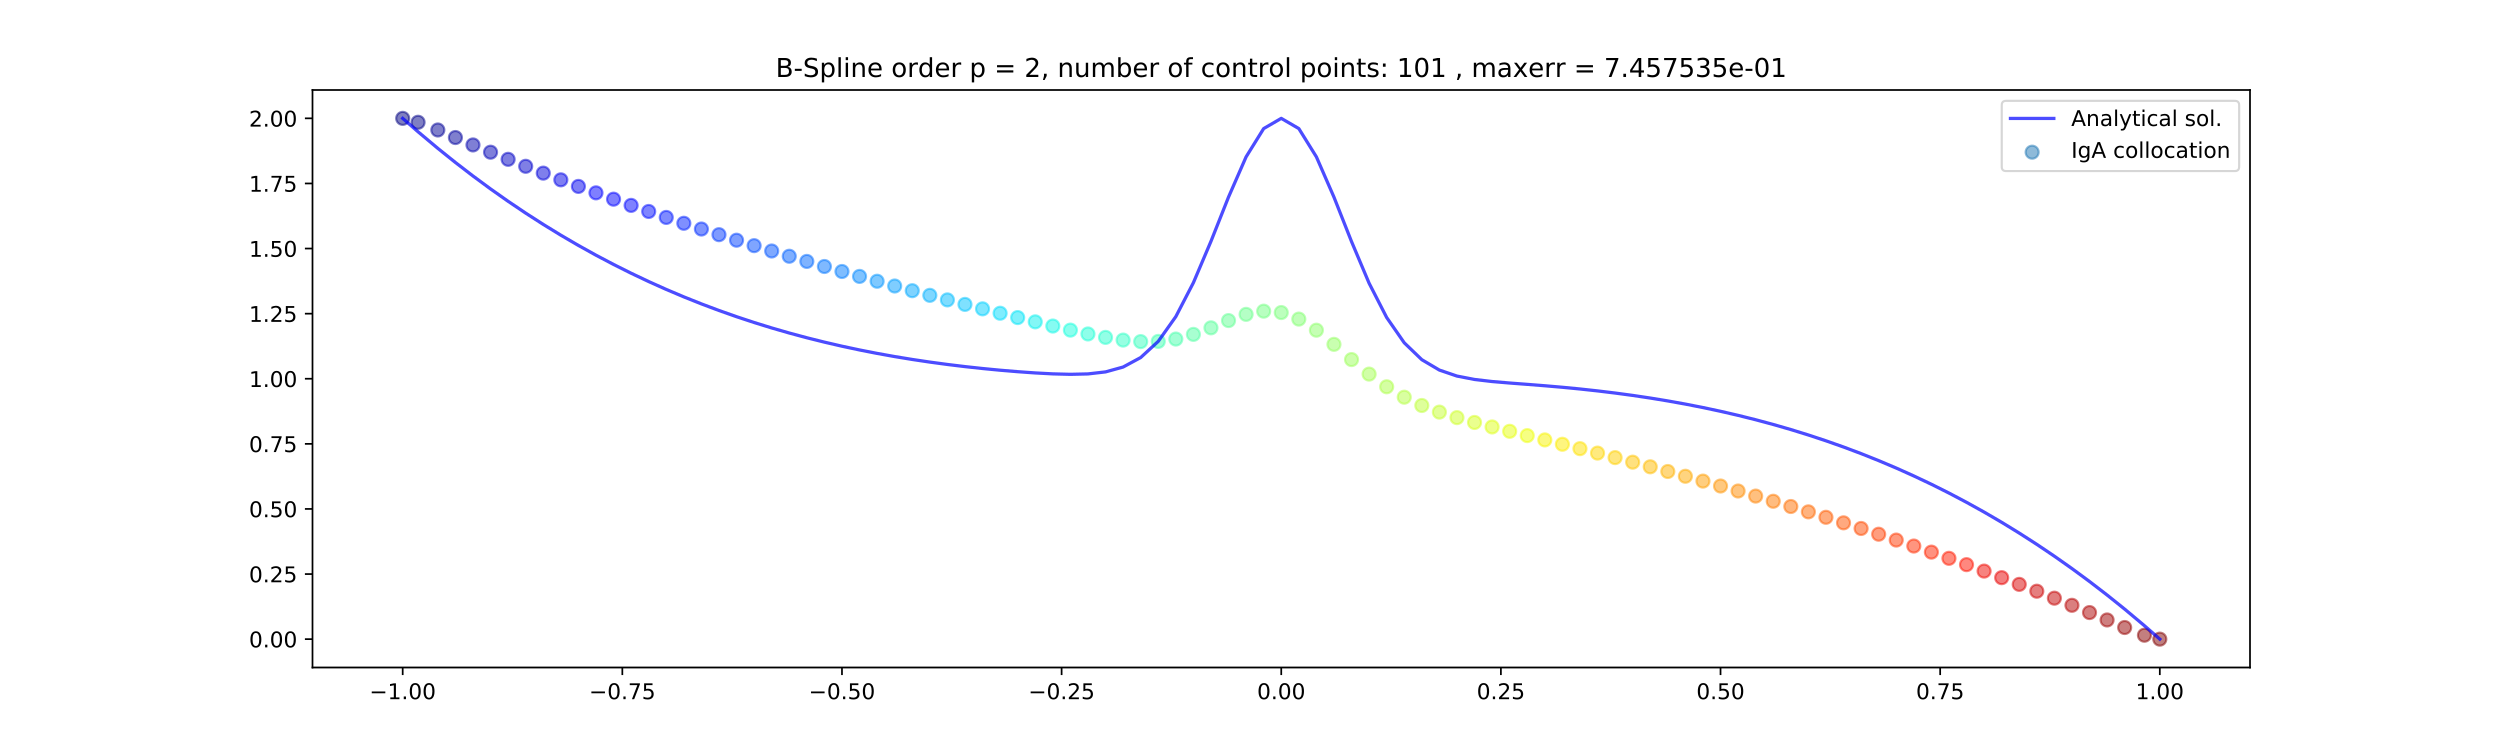 <?xml version="1.0" encoding="utf-8" standalone="no"?>
<!DOCTYPE svg PUBLIC "-//W3C//DTD SVG 1.1//EN"
  "http://www.w3.org/Graphics/SVG/1.1/DTD/svg11.dtd">
<!-- Created with matplotlib (https://matplotlib.org/) -->
<svg height="345.6pt" version="1.1" viewBox="0 0 1152 345.6" width="1152pt" xmlns="http://www.w3.org/2000/svg" xmlns:xlink="http://www.w3.org/1999/xlink">
 <defs>
  <style type="text/css">
*{stroke-linecap:butt;stroke-linejoin:round;}
  </style>
 </defs>
 <g id="figure_1">
  <g id="patch_1">
   <path d="M 0 345.6 
L 1152 345.6 
L 1152 0 
L 0 0 
z
" style="fill:#ffffff;"/>
  </g>
  <g id="axes_1">
   <g id="patch_2">
    <path d="M 144 307.584 
L 1036.8 307.584 
L 1036.8 41.472 
L 144 41.472 
z
" style="fill:#ffffff;"/>
   </g>
   <g id="PathCollection_1">
    <defs>
     <path d="M 0 3 
C 0.796 3 1.559 2.684 2.121 2.121 
C 2.684 1.559 3 0.796 3 0 
C 3 -0.796 2.684 -1.559 2.121 -2.121 
C 1.559 -2.684 0.796 -3 0 -3 
C -0.796 -3 -1.559 -2.684 -2.121 -2.121 
C -2.684 -1.559 -3 -0.796 -3 0 
C -3 0.796 -2.684 1.559 -2.121 2.121 
C -1.559 2.684 -0.796 3 0 3 
z
" id="C0_0_e5a4003dba"/>
    </defs>
    <g clip-path="url(#p6de9f634be)">
     <use style="fill:#000080;fill-opacity:0.5;stroke:#000080;stroke-opacity:0.5;" x="185.561" xlink:href="#C0_0_e5a4003dba" y="54.542"/>
    </g>
    <g clip-path="url(#p6de9f634be)">
     <use style="fill:#000089;fill-opacity:0.5;stroke:#000089;stroke-opacity:0.5;" x="192.646" xlink:href="#C0_0_e5a4003dba" y="56.345"/>
    </g>
    <g clip-path="url(#p6de9f634be)">
     <use style="fill:#000096;fill-opacity:0.5;stroke:#000096;stroke-opacity:0.5;" x="201.755" xlink:href="#C0_0_e5a4003dba" y="59.897"/>
    </g>
    <g clip-path="url(#p6de9f634be)">
     <use style="fill:#00009f;fill-opacity:0.5;stroke:#00009f;stroke-opacity:0.5;" x="209.852" xlink:href="#C0_0_e5a4003dba" y="63.378"/>
    </g>
    <g clip-path="url(#p6de9f634be)">
     <use style="fill:#0000ad;fill-opacity:0.5;stroke:#0000ad;stroke-opacity:0.5;" x="217.948" xlink:href="#C0_0_e5a4003dba" y="66.79"/>
    </g>
    <g clip-path="url(#p6de9f634be)">
     <use style="fill:#0000b6;fill-opacity:0.5;stroke:#0000b6;stroke-opacity:0.5;" x="226.045" xlink:href="#C0_0_e5a4003dba" y="70.135"/>
    </g>
    <g clip-path="url(#p6de9f634be)">
     <use style="fill:#0000c4;fill-opacity:0.5;stroke:#0000c4;stroke-opacity:0.5;" x="234.142" xlink:href="#C0_0_e5a4003dba" y="73.414"/>
    </g>
    <g clip-path="url(#p6de9f634be)">
     <use style="fill:#0000cd;fill-opacity:0.5;stroke:#0000cd;stroke-opacity:0.5;" x="242.239" xlink:href="#C0_0_e5a4003dba" y="76.628"/>
    </g>
    <g clip-path="url(#p6de9f634be)">
     <use style="fill:#0000da;fill-opacity:0.5;stroke:#0000da;stroke-opacity:0.5;" x="250.335" xlink:href="#C0_0_e5a4003dba" y="79.779"/>
    </g>
    <g clip-path="url(#p6de9f634be)">
     <use style="fill:#0000e8;fill-opacity:0.5;stroke:#0000e8;stroke-opacity:0.5;" x="258.432" xlink:href="#C0_0_e5a4003dba" y="82.868"/>
    </g>
    <g clip-path="url(#p6de9f634be)">
     <use style="fill:#0000f1;fill-opacity:0.5;stroke:#0000f1;stroke-opacity:0.5;" x="266.529" xlink:href="#C0_0_e5a4003dba" y="85.897"/>
    </g>
    <g clip-path="url(#p6de9f634be)">
     <use style="fill:#0000ff;fill-opacity:0.5;stroke:#0000ff;stroke-opacity:0.5;" x="274.626" xlink:href="#C0_0_e5a4003dba" y="88.867"/>
    </g>
    <g clip-path="url(#p6de9f634be)">
     <use style="fill:#0000ff;fill-opacity:0.5;stroke:#0000ff;stroke-opacity:0.5;" x="282.723" xlink:href="#C0_0_e5a4003dba" y="91.78"/>
    </g>
    <g clip-path="url(#p6de9f634be)">
     <use style="fill:#0004ff;fill-opacity:0.5;stroke:#0004ff;stroke-opacity:0.5;" x="290.819" xlink:href="#C0_0_e5a4003dba" y="94.637"/>
    </g>
    <g clip-path="url(#p6de9f634be)">
     <use style="fill:#000cff;fill-opacity:0.5;stroke:#000cff;stroke-opacity:0.5;" x="298.916" xlink:href="#C0_0_e5a4003dba" y="97.439"/>
    </g>
    <g clip-path="url(#p6de9f634be)">
     <use style="fill:#0018ff;fill-opacity:0.5;stroke:#0018ff;stroke-opacity:0.5;" x="307.013" xlink:href="#C0_0_e5a4003dba" y="100.189"/>
    </g>
    <g clip-path="url(#p6de9f634be)">
     <use style="fill:#0020ff;fill-opacity:0.5;stroke:#0020ff;stroke-opacity:0.5;" x="315.11" xlink:href="#C0_0_e5a4003dba" y="102.888"/>
    </g>
    <g clip-path="url(#p6de9f634be)">
     <use style="fill:#002cff;fill-opacity:0.5;stroke:#002cff;stroke-opacity:0.5;" x="323.206" xlink:href="#C0_0_e5a4003dba" y="105.536"/>
    </g>
    <g clip-path="url(#p6de9f634be)">
     <use style="fill:#0038ff;fill-opacity:0.5;stroke:#0038ff;stroke-opacity:0.5;" x="331.303" xlink:href="#C0_0_e5a4003dba" y="108.136"/>
    </g>
    <g clip-path="url(#p6de9f634be)">
     <use style="fill:#0040ff;fill-opacity:0.5;stroke:#0040ff;stroke-opacity:0.5;" x="339.4" xlink:href="#C0_0_e5a4003dba" y="110.689"/>
    </g>
    <g clip-path="url(#p6de9f634be)">
     <use style="fill:#004cff;fill-opacity:0.5;stroke:#004cff;stroke-opacity:0.5;" x="347.497" xlink:href="#C0_0_e5a4003dba" y="113.196"/>
    </g>
    <g clip-path="url(#p6de9f634be)">
     <use style="fill:#0054ff;fill-opacity:0.5;stroke:#0054ff;stroke-opacity:0.5;" x="355.594" xlink:href="#C0_0_e5a4003dba" y="115.66"/>
    </g>
    <g clip-path="url(#p6de9f634be)">
     <use style="fill:#0060ff;fill-opacity:0.5;stroke:#0060ff;stroke-opacity:0.5;" x="363.69" xlink:href="#C0_0_e5a4003dba" y="118.08"/>
    </g>
    <g clip-path="url(#p6de9f634be)">
     <use style="fill:#0068ff;fill-opacity:0.5;stroke:#0068ff;stroke-opacity:0.5;" x="371.787" xlink:href="#C0_0_e5a4003dba" y="120.46"/>
    </g>
    <g clip-path="url(#p6de9f634be)">
     <use style="fill:#0074ff;fill-opacity:0.5;stroke:#0074ff;stroke-opacity:0.5;" x="379.884" xlink:href="#C0_0_e5a4003dba" y="122.8"/>
    </g>
    <g clip-path="url(#p6de9f634be)">
     <use style="fill:#007cff;fill-opacity:0.5;stroke:#007cff;stroke-opacity:0.5;" x="387.981" xlink:href="#C0_0_e5a4003dba" y="125.102"/>
    </g>
    <g clip-path="url(#p6de9f634be)">
     <use style="fill:#0088ff;fill-opacity:0.5;stroke:#0088ff;stroke-opacity:0.5;" x="396.077" xlink:href="#C0_0_e5a4003dba" y="127.367"/>
    </g>
    <g clip-path="url(#p6de9f634be)">
     <use style="fill:#0094ff;fill-opacity:0.5;stroke:#0094ff;stroke-opacity:0.5;" x="404.174" xlink:href="#C0_0_e5a4003dba" y="129.596"/>
    </g>
    <g clip-path="url(#p6de9f634be)">
     <use style="fill:#009cff;fill-opacity:0.5;stroke:#009cff;stroke-opacity:0.5;" x="412.271" xlink:href="#C0_0_e5a4003dba" y="131.792"/>
    </g>
    <g clip-path="url(#p6de9f634be)">
     <use style="fill:#00a8ff;fill-opacity:0.5;stroke:#00a8ff;stroke-opacity:0.5;" x="420.368" xlink:href="#C0_0_e5a4003dba" y="133.956"/>
    </g>
    <g clip-path="url(#p6de9f634be)">
     <use style="fill:#00b0ff;fill-opacity:0.5;stroke:#00b0ff;stroke-opacity:0.5;" x="428.465" xlink:href="#C0_0_e5a4003dba" y="136.089"/>
    </g>
    <g clip-path="url(#p6de9f634be)">
     <use style="fill:#00bcff;fill-opacity:0.5;stroke:#00bcff;stroke-opacity:0.5;" x="436.561" xlink:href="#C0_0_e5a4003dba" y="138.192"/>
    </g>
    <g clip-path="url(#p6de9f634be)">
     <use style="fill:#00c4ff;fill-opacity:0.5;stroke:#00c4ff;stroke-opacity:0.5;" x="444.658" xlink:href="#C0_0_e5a4003dba" y="140.267"/>
    </g>
    <g clip-path="url(#p6de9f634be)">
     <use style="fill:#00d0ff;fill-opacity:0.5;stroke:#00d0ff;stroke-opacity:0.5;" x="452.755" xlink:href="#C0_0_e5a4003dba" y="142.316"/>
    </g>
    <g clip-path="url(#p6de9f634be)">
     <use style="fill:#00dcfe;fill-opacity:0.5;stroke:#00dcfe;stroke-opacity:0.5;" x="460.852" xlink:href="#C0_0_e5a4003dba" y="144.339"/>
    </g>
    <g clip-path="url(#p6de9f634be)">
     <use style="fill:#00e4f8;fill-opacity:0.5;stroke:#00e4f8;stroke-opacity:0.5;" x="468.948" xlink:href="#C0_0_e5a4003dba" y="146.337"/>
    </g>
    <g clip-path="url(#p6de9f634be)">
     <use style="fill:#09f0ee;fill-opacity:0.5;stroke:#09f0ee;stroke-opacity:0.5;" x="477.045" xlink:href="#C0_0_e5a4003dba" y="148.307"/>
    </g>
    <g clip-path="url(#p6de9f634be)">
     <use style="fill:#0ff8e7;fill-opacity:0.5;stroke:#0ff8e7;stroke-opacity:0.5;" x="485.142" xlink:href="#C0_0_e5a4003dba" y="150.241"/>
    </g>
    <g clip-path="url(#p6de9f634be)">
     <use style="fill:#19ffde;fill-opacity:0.5;stroke:#19ffde;stroke-opacity:0.5;" x="493.239" xlink:href="#C0_0_e5a4003dba" y="152.117"/>
    </g>
    <g clip-path="url(#p6de9f634be)">
     <use style="fill:#1fffd7;fill-opacity:0.5;stroke:#1fffd7;stroke-opacity:0.5;" x="501.335" xlink:href="#C0_0_e5a4003dba" y="153.889"/>
    </g>
    <g clip-path="url(#p6de9f634be)">
     <use style="fill:#29ffce;fill-opacity:0.5;stroke:#29ffce;stroke-opacity:0.5;" x="509.432" xlink:href="#C0_0_e5a4003dba" y="155.469"/>
    </g>
    <g clip-path="url(#p6de9f634be)">
     <use style="fill:#30ffc7;fill-opacity:0.5;stroke:#30ffc7;stroke-opacity:0.5;" x="517.529" xlink:href="#C0_0_e5a4003dba" y="156.713"/>
    </g>
    <g clip-path="url(#p6de9f634be)">
     <use style="fill:#39ffbe;fill-opacity:0.5;stroke:#39ffbe;stroke-opacity:0.5;" x="525.626" xlink:href="#C0_0_e5a4003dba" y="157.412"/>
    </g>
    <g clip-path="url(#p6de9f634be)">
     <use style="fill:#43ffb4;fill-opacity:0.5;stroke:#43ffb4;stroke-opacity:0.5;" x="533.723" xlink:href="#C0_0_e5a4003dba" y="157.323"/>
    </g>
    <g clip-path="url(#p6de9f634be)">
     <use style="fill:#49ffad;fill-opacity:0.5;stroke:#49ffad;stroke-opacity:0.5;" x="541.819" xlink:href="#C0_0_e5a4003dba" y="156.235"/>
    </g>
    <g clip-path="url(#p6de9f634be)">
     <use style="fill:#53ffa4;fill-opacity:0.5;stroke:#53ffa4;stroke-opacity:0.5;" x="549.916" xlink:href="#C0_0_e5a4003dba" y="154.082"/>
    </g>
    <g clip-path="url(#p6de9f634be)">
     <use style="fill:#5aff9d;fill-opacity:0.5;stroke:#5aff9d;stroke-opacity:0.5;" x="558.013" xlink:href="#C0_0_e5a4003dba" y="151.064"/>
    </g>
    <g clip-path="url(#p6de9f634be)">
     <use style="fill:#63ff94;fill-opacity:0.5;stroke:#63ff94;stroke-opacity:0.5;" x="566.11" xlink:href="#C0_0_e5a4003dba" y="147.717"/>
    </g>
    <g clip-path="url(#p6de9f634be)">
     <use style="fill:#6aff8d;fill-opacity:0.5;stroke:#6aff8d;stroke-opacity:0.5;" x="574.206" xlink:href="#C0_0_e5a4003dba" y="144.856"/>
    </g>
    <g clip-path="url(#p6de9f634be)">
     <use style="fill:#73ff83;fill-opacity:0.5;stroke:#73ff83;stroke-opacity:0.5;" x="582.303" xlink:href="#C0_0_e5a4003dba" y="143.386"/>
    </g>
    <g clip-path="url(#p6de9f634be)">
     <use style="fill:#7aff7d;fill-opacity:0.5;stroke:#7aff7d;stroke-opacity:0.5;" x="590.4" xlink:href="#C0_0_e5a4003dba" y="144.022"/>
    </g>
    <g clip-path="url(#p6de9f634be)">
     <use style="fill:#83ff73;fill-opacity:0.5;stroke:#83ff73;stroke-opacity:0.5;" x="598.497" xlink:href="#C0_0_e5a4003dba" y="147.035"/>
    </g>
    <g clip-path="url(#p6de9f634be)">
     <use style="fill:#8dff6a;fill-opacity:0.5;stroke:#8dff6a;stroke-opacity:0.5;" x="606.594" xlink:href="#C0_0_e5a4003dba" y="152.156"/>
    </g>
    <g clip-path="url(#p6de9f634be)">
     <use style="fill:#94ff63;fill-opacity:0.5;stroke:#94ff63;stroke-opacity:0.5;" x="614.69" xlink:href="#C0_0_e5a4003dba" y="158.674"/>
    </g>
    <g clip-path="url(#p6de9f634be)">
     <use style="fill:#9dff5a;fill-opacity:0.5;stroke:#9dff5a;stroke-opacity:0.5;" x="622.787" xlink:href="#C0_0_e5a4003dba" y="165.688"/>
    </g>
    <g clip-path="url(#p6de9f634be)">
     <use style="fill:#a4ff53;fill-opacity:0.5;stroke:#a4ff53;stroke-opacity:0.5;" x="630.884" xlink:href="#C0_0_e5a4003dba" y="172.384"/>
    </g>
    <g clip-path="url(#p6de9f634be)">
     <use style="fill:#adff49;fill-opacity:0.5;stroke:#adff49;stroke-opacity:0.5;" x="638.981" xlink:href="#C0_0_e5a4003dba" y="178.229"/>
    </g>
    <g clip-path="url(#p6de9f634be)">
     <use style="fill:#b4ff43;fill-opacity:0.5;stroke:#b4ff43;stroke-opacity:0.5;" x="647.077" xlink:href="#C0_0_e5a4003dba" y="183.028"/>
    </g>
    <g clip-path="url(#p6de9f634be)">
     <use style="fill:#beff39;fill-opacity:0.5;stroke:#beff39;stroke-opacity:0.5;" x="655.174" xlink:href="#C0_0_e5a4003dba" y="186.847"/>
    </g>
    <g clip-path="url(#p6de9f634be)">
     <use style="fill:#c7ff30;fill-opacity:0.5;stroke:#c7ff30;stroke-opacity:0.5;" x="663.271" xlink:href="#C0_0_e5a4003dba" y="189.902"/>
    </g>
    <g clip-path="url(#p6de9f634be)">
     <use style="fill:#ceff29;fill-opacity:0.5;stroke:#ceff29;stroke-opacity:0.5;" x="671.368" xlink:href="#C0_0_e5a4003dba" y="192.439"/>
    </g>
    <g clip-path="url(#p6de9f634be)">
     <use style="fill:#d7ff1f;fill-opacity:0.5;stroke:#d7ff1f;stroke-opacity:0.5;" x="679.465" xlink:href="#C0_0_e5a4003dba" y="194.669"/>
    </g>
    <g clip-path="url(#p6de9f634be)">
     <use style="fill:#deff19;fill-opacity:0.5;stroke:#deff19;stroke-opacity:0.5;" x="687.561" xlink:href="#C0_0_e5a4003dba" y="196.739"/>
    </g>
    <g clip-path="url(#p6de9f634be)">
     <use style="fill:#e7ff0f;fill-opacity:0.5;stroke:#e7ff0f;stroke-opacity:0.5;" x="695.658" xlink:href="#C0_0_e5a4003dba" y="198.741"/>
    </g>
    <g clip-path="url(#p6de9f634be)">
     <use style="fill:#eeff09;fill-opacity:0.5;stroke:#eeff09;stroke-opacity:0.5;" x="703.755" xlink:href="#C0_0_e5a4003dba" y="200.724"/>
    </g>
    <g clip-path="url(#p6de9f634be)">
     <use style="fill:#f8f500;fill-opacity:0.5;stroke:#f8f500;stroke-opacity:0.5;" x="711.852" xlink:href="#C0_0_e5a4003dba" y="202.711"/>
    </g>
    <g clip-path="url(#p6de9f634be)">
     <use style="fill:#feed00;fill-opacity:0.5;stroke:#feed00;stroke-opacity:0.5;" x="719.948" xlink:href="#C0_0_e5a4003dba" y="204.714"/>
    </g>
    <g clip-path="url(#p6de9f634be)">
     <use style="fill:#ffe200;fill-opacity:0.5;stroke:#ffe200;stroke-opacity:0.5;" x="728.045" xlink:href="#C0_0_e5a4003dba" y="206.739"/>
    </g>
    <g clip-path="url(#p6de9f634be)">
     <use style="fill:#ffd700;fill-opacity:0.5;stroke:#ffd700;stroke-opacity:0.5;" x="736.142" xlink:href="#C0_0_e5a4003dba" y="208.788"/>
    </g>
    <g clip-path="url(#p6de9f634be)">
     <use style="fill:#ffd000;fill-opacity:0.5;stroke:#ffd000;stroke-opacity:0.5;" x="744.239" xlink:href="#C0_0_e5a4003dba" y="210.864"/>
    </g>
    <g clip-path="url(#p6de9f634be)">
     <use style="fill:#ffc400;fill-opacity:0.5;stroke:#ffc400;stroke-opacity:0.5;" x="752.335" xlink:href="#C0_0_e5a4003dba" y="212.967"/>
    </g>
    <g clip-path="url(#p6de9f634be)">
     <use style="fill:#ffbd00;fill-opacity:0.5;stroke:#ffbd00;stroke-opacity:0.5;" x="760.432" xlink:href="#C0_0_e5a4003dba" y="215.1"/>
    </g>
    <g clip-path="url(#p6de9f634be)">
     <use style="fill:#ffb200;fill-opacity:0.5;stroke:#ffb200;stroke-opacity:0.5;" x="768.529" xlink:href="#C0_0_e5a4003dba" y="217.264"/>
    </g>
    <g clip-path="url(#p6de9f634be)">
     <use style="fill:#ffab00;fill-opacity:0.5;stroke:#ffab00;stroke-opacity:0.5;" x="776.626" xlink:href="#C0_0_e5a4003dba" y="219.46"/>
    </g>
    <g clip-path="url(#p6de9f634be)">
     <use style="fill:#ff9f00;fill-opacity:0.5;stroke:#ff9f00;stroke-opacity:0.5;" x="784.723" xlink:href="#C0_0_e5a4003dba" y="221.689"/>
    </g>
    <g clip-path="url(#p6de9f634be)">
     <use style="fill:#ff9400;fill-opacity:0.5;stroke:#ff9400;stroke-opacity:0.5;" x="792.819" xlink:href="#C0_0_e5a4003dba" y="223.954"/>
    </g>
    <g clip-path="url(#p6de9f634be)">
     <use style="fill:#ff8d00;fill-opacity:0.5;stroke:#ff8d00;stroke-opacity:0.5;" x="800.916" xlink:href="#C0_0_e5a4003dba" y="226.256"/>
    </g>
    <g clip-path="url(#p6de9f634be)">
     <use style="fill:#ff8200;fill-opacity:0.5;stroke:#ff8200;stroke-opacity:0.5;" x="809.013" xlink:href="#C0_0_e5a4003dba" y="228.596"/>
    </g>
    <g clip-path="url(#p6de9f634be)">
     <use style="fill:#ff7a00;fill-opacity:0.5;stroke:#ff7a00;stroke-opacity:0.5;" x="817.11" xlink:href="#C0_0_e5a4003dba" y="230.976"/>
    </g>
    <g clip-path="url(#p6de9f634be)">
     <use style="fill:#ff6f00;fill-opacity:0.5;stroke:#ff6f00;stroke-opacity:0.5;" x="825.206" xlink:href="#C0_0_e5a4003dba" y="233.396"/>
    </g>
    <g clip-path="url(#p6de9f634be)">
     <use style="fill:#ff6800;fill-opacity:0.5;stroke:#ff6800;stroke-opacity:0.5;" x="833.303" xlink:href="#C0_0_e5a4003dba" y="235.86"/>
    </g>
    <g clip-path="url(#p6de9f634be)">
     <use style="fill:#ff5d00;fill-opacity:0.5;stroke:#ff5d00;stroke-opacity:0.5;" x="841.4" xlink:href="#C0_0_e5a4003dba" y="238.367"/>
    </g>
    <g clip-path="url(#p6de9f634be)">
     <use style="fill:#ff5500;fill-opacity:0.5;stroke:#ff5500;stroke-opacity:0.5;" x="849.497" xlink:href="#C0_0_e5a4003dba" y="240.92"/>
    </g>
    <g clip-path="url(#p6de9f634be)">
     <use style="fill:#ff4a00;fill-opacity:0.5;stroke:#ff4a00;stroke-opacity:0.5;" x="857.594" xlink:href="#C0_0_e5a4003dba" y="243.52"/>
    </g>
    <g clip-path="url(#p6de9f634be)">
     <use style="fill:#ff3f00;fill-opacity:0.5;stroke:#ff3f00;stroke-opacity:0.5;" x="865.69" xlink:href="#C0_0_e5a4003dba" y="246.168"/>
    </g>
    <g clip-path="url(#p6de9f634be)">
     <use style="fill:#ff3800;fill-opacity:0.5;stroke:#ff3800;stroke-opacity:0.5;" x="873.787" xlink:href="#C0_0_e5a4003dba" y="248.867"/>
    </g>
    <g clip-path="url(#p6de9f634be)">
     <use style="fill:#ff2d00;fill-opacity:0.5;stroke:#ff2d00;stroke-opacity:0.5;" x="881.884" xlink:href="#C0_0_e5a4003dba" y="251.617"/>
    </g>
    <g clip-path="url(#p6de9f634be)">
     <use style="fill:#ff2500;fill-opacity:0.5;stroke:#ff2500;stroke-opacity:0.5;" x="889.981" xlink:href="#C0_0_e5a4003dba" y="254.419"/>
    </g>
    <g clip-path="url(#p6de9f634be)">
     <use style="fill:#ff1a00;fill-opacity:0.5;stroke:#ff1a00;stroke-opacity:0.5;" x="898.077" xlink:href="#C0_0_e5a4003dba" y="257.276"/>
    </g>
    <g clip-path="url(#p6de9f634be)">
     <use style="fill:#ff1300;fill-opacity:0.5;stroke:#ff1300;stroke-opacity:0.5;" x="906.174" xlink:href="#C0_0_e5a4003dba" y="260.189"/>
    </g>
    <g clip-path="url(#p6de9f634be)">
     <use style="fill:#f10800;fill-opacity:0.5;stroke:#f10800;stroke-opacity:0.5;" x="914.271" xlink:href="#C0_0_e5a4003dba" y="263.159"/>
    </g>
    <g clip-path="url(#p6de9f634be)">
     <use style="fill:#e80000;fill-opacity:0.5;stroke:#e80000;stroke-opacity:0.5;" x="922.368" xlink:href="#C0_0_e5a4003dba" y="266.188"/>
    </g>
    <g clip-path="url(#p6de9f634be)">
     <use style="fill:#da0000;fill-opacity:0.5;stroke:#da0000;stroke-opacity:0.5;" x="930.465" xlink:href="#C0_0_e5a4003dba" y="269.277"/>
    </g>
    <g clip-path="url(#p6de9f634be)">
     <use style="fill:#cd0000;fill-opacity:0.5;stroke:#cd0000;stroke-opacity:0.5;" x="938.561" xlink:href="#C0_0_e5a4003dba" y="272.428"/>
    </g>
    <g clip-path="url(#p6de9f634be)">
     <use style="fill:#c40000;fill-opacity:0.5;stroke:#c40000;stroke-opacity:0.5;" x="946.658" xlink:href="#C0_0_e5a4003dba" y="275.642"/>
    </g>
    <g clip-path="url(#p6de9f634be)">
     <use style="fill:#b60000;fill-opacity:0.5;stroke:#b60000;stroke-opacity:0.5;" x="954.755" xlink:href="#C0_0_e5a4003dba" y="278.921"/>
    </g>
    <g clip-path="url(#p6de9f634be)">
     <use style="fill:#ad0000;fill-opacity:0.5;stroke:#ad0000;stroke-opacity:0.5;" x="962.852" xlink:href="#C0_0_e5a4003dba" y="282.266"/>
    </g>
    <g clip-path="url(#p6de9f634be)">
     <use style="fill:#9f0000;fill-opacity:0.5;stroke:#9f0000;stroke-opacity:0.5;" x="970.948" xlink:href="#C0_0_e5a4003dba" y="285.678"/>
    </g>
    <g clip-path="url(#p6de9f634be)">
     <use style="fill:#960000;fill-opacity:0.5;stroke:#960000;stroke-opacity:0.5;" x="979.045" xlink:href="#C0_0_e5a4003dba" y="289.159"/>
    </g>
    <g clip-path="url(#p6de9f634be)">
     <use style="fill:#890000;fill-opacity:0.5;stroke:#890000;stroke-opacity:0.5;" x="988.154" xlink:href="#C0_0_e5a4003dba" y="292.711"/>
    </g>
    <g clip-path="url(#p6de9f634be)">
     <use style="fill:#800000;fill-opacity:0.5;stroke:#800000;stroke-opacity:0.5;" x="995.239" xlink:href="#C0_0_e5a4003dba" y="294.514"/>
    </g>
   </g>
   <g id="matplotlib.axis_1">
    <g id="xtick_1">
     <g id="line2d_1">
      <defs>
       <path d="M 0 0 
L 0 3.5 
" id="m4820a2af3c" style="stroke:#000000;stroke-width:0.8;"/>
      </defs>
      <g>
       <use style="stroke:#000000;stroke-width:0.8;" x="185.561" xlink:href="#m4820a2af3c" y="307.584"/>
      </g>
     </g>
     <g id="text_1">
      <!-- −1.00 -->
      <defs>
       <path d="M 10.594 35.5 
L 73.188 35.5 
L 73.188 27.203 
L 10.594 27.203 
z
" id="DejaVuSans-8722"/>
       <path d="M 12.406 8.297 
L 28.516 8.297 
L 28.516 63.922 
L 10.984 60.406 
L 10.984 69.391 
L 28.422 72.906 
L 38.281 72.906 
L 38.281 8.297 
L 54.391 8.297 
L 54.391 0 
L 12.406 0 
z
" id="DejaVuSans-49"/>
       <path d="M 10.688 12.406 
L 21 12.406 
L 21 0 
L 10.688 0 
z
" id="DejaVuSans-46"/>
       <path d="M 31.781 66.406 
Q 24.172 66.406 20.328 58.906 
Q 16.5 51.422 16.5 36.375 
Q 16.5 21.391 20.328 13.891 
Q 24.172 6.391 31.781 6.391 
Q 39.453 6.391 43.281 13.891 
Q 47.125 21.391 47.125 36.375 
Q 47.125 51.422 43.281 58.906 
Q 39.453 66.406 31.781 66.406 
z
M 31.781 74.219 
Q 44.047 74.219 50.516 64.516 
Q 56.984 54.828 56.984 36.375 
Q 56.984 17.969 50.516 8.266 
Q 44.047 -1.422 31.781 -1.422 
Q 19.531 -1.422 13.062 8.266 
Q 6.594 17.969 6.594 36.375 
Q 6.594 54.828 13.062 64.516 
Q 19.531 74.219 31.781 74.219 
z
" id="DejaVuSans-48"/>
      </defs>
      <g transform="translate(170.239 322.182)scale(0.1 -0.1)">
       <use xlink:href="#DejaVuSans-8722"/>
       <use x="83.789" xlink:href="#DejaVuSans-49"/>
       <use x="147.412" xlink:href="#DejaVuSans-46"/>
       <use x="179.199" xlink:href="#DejaVuSans-48"/>
       <use x="242.822" xlink:href="#DejaVuSans-48"/>
      </g>
     </g>
    </g>
    <g id="xtick_2">
     <g id="line2d_2">
      <g>
       <use style="stroke:#000000;stroke-width:0.8;" x="286.771" xlink:href="#m4820a2af3c" y="307.584"/>
      </g>
     </g>
     <g id="text_2">
      <!-- −0.75 -->
      <defs>
       <path d="M 8.203 72.906 
L 55.078 72.906 
L 55.078 68.703 
L 28.609 0 
L 18.312 0 
L 43.219 64.594 
L 8.203 64.594 
z
" id="DejaVuSans-55"/>
       <path d="M 10.797 72.906 
L 49.516 72.906 
L 49.516 64.594 
L 19.828 64.594 
L 19.828 46.734 
Q 21.969 47.469 24.109 47.828 
Q 26.266 48.188 28.422 48.188 
Q 40.625 48.188 47.75 41.5 
Q 54.891 34.812 54.891 23.391 
Q 54.891 11.625 47.562 5.094 
Q 40.234 -1.422 26.906 -1.422 
Q 22.312 -1.422 17.547 -0.641 
Q 12.797 0.141 7.719 1.703 
L 7.719 11.625 
Q 12.109 9.234 16.797 8.062 
Q 21.484 6.891 26.703 6.891 
Q 35.156 6.891 40.078 11.328 
Q 45.016 15.766 45.016 23.391 
Q 45.016 31 40.078 35.438 
Q 35.156 39.891 26.703 39.891 
Q 22.75 39.891 18.812 39.016 
Q 14.891 38.141 10.797 36.281 
z
" id="DejaVuSans-53"/>
      </defs>
      <g transform="translate(271.448 322.182)scale(0.1 -0.1)">
       <use xlink:href="#DejaVuSans-8722"/>
       <use x="83.789" xlink:href="#DejaVuSans-48"/>
       <use x="147.412" xlink:href="#DejaVuSans-46"/>
       <use x="179.199" xlink:href="#DejaVuSans-55"/>
       <use x="242.822" xlink:href="#DejaVuSans-53"/>
      </g>
     </g>
    </g>
    <g id="xtick_3">
     <g id="line2d_3">
      <g>
       <use style="stroke:#000000;stroke-width:0.8;" x="387.981" xlink:href="#m4820a2af3c" y="307.584"/>
      </g>
     </g>
     <g id="text_3">
      <!-- −0.50 -->
      <g transform="translate(372.658 322.182)scale(0.1 -0.1)">
       <use xlink:href="#DejaVuSans-8722"/>
       <use x="83.789" xlink:href="#DejaVuSans-48"/>
       <use x="147.412" xlink:href="#DejaVuSans-46"/>
       <use x="179.199" xlink:href="#DejaVuSans-53"/>
       <use x="242.822" xlink:href="#DejaVuSans-48"/>
      </g>
     </g>
    </g>
    <g id="xtick_4">
     <g id="line2d_4">
      <g>
       <use style="stroke:#000000;stroke-width:0.8;" x="489.19" xlink:href="#m4820a2af3c" y="307.584"/>
      </g>
     </g>
     <g id="text_4">
      <!-- −0.25 -->
      <defs>
       <path d="M 19.188 8.297 
L 53.609 8.297 
L 53.609 0 
L 7.328 0 
L 7.328 8.297 
Q 12.938 14.109 22.625 23.891 
Q 32.328 33.688 34.812 36.531 
Q 39.547 41.844 41.422 45.531 
Q 43.312 49.219 43.312 52.781 
Q 43.312 58.594 39.234 62.25 
Q 35.156 65.922 28.609 65.922 
Q 23.969 65.922 18.812 64.312 
Q 13.672 62.703 7.812 59.422 
L 7.812 69.391 
Q 13.766 71.781 18.938 73 
Q 24.125 74.219 28.422 74.219 
Q 39.75 74.219 46.484 68.547 
Q 53.219 62.891 53.219 53.422 
Q 53.219 48.922 51.531 44.891 
Q 49.859 40.875 45.406 35.406 
Q 44.188 33.984 37.641 27.219 
Q 31.109 20.453 19.188 8.297 
z
" id="DejaVuSans-50"/>
      </defs>
      <g transform="translate(473.868 322.182)scale(0.1 -0.1)">
       <use xlink:href="#DejaVuSans-8722"/>
       <use x="83.789" xlink:href="#DejaVuSans-48"/>
       <use x="147.412" xlink:href="#DejaVuSans-46"/>
       <use x="179.199" xlink:href="#DejaVuSans-50"/>
       <use x="242.822" xlink:href="#DejaVuSans-53"/>
      </g>
     </g>
    </g>
    <g id="xtick_5">
     <g id="line2d_5">
      <g>
       <use style="stroke:#000000;stroke-width:0.8;" x="590.4" xlink:href="#m4820a2af3c" y="307.584"/>
      </g>
     </g>
     <g id="text_5">
      <!-- 0.00 -->
      <g transform="translate(579.267 322.182)scale(0.1 -0.1)">
       <use xlink:href="#DejaVuSans-48"/>
       <use x="63.623" xlink:href="#DejaVuSans-46"/>
       <use x="95.41" xlink:href="#DejaVuSans-48"/>
       <use x="159.033" xlink:href="#DejaVuSans-48"/>
      </g>
     </g>
    </g>
    <g id="xtick_6">
     <g id="line2d_6">
      <g>
       <use style="stroke:#000000;stroke-width:0.8;" x="691.61" xlink:href="#m4820a2af3c" y="307.584"/>
      </g>
     </g>
     <g id="text_6">
      <!-- 0.25 -->
      <g transform="translate(680.477 322.182)scale(0.1 -0.1)">
       <use xlink:href="#DejaVuSans-48"/>
       <use x="63.623" xlink:href="#DejaVuSans-46"/>
       <use x="95.41" xlink:href="#DejaVuSans-50"/>
       <use x="159.033" xlink:href="#DejaVuSans-53"/>
      </g>
     </g>
    </g>
    <g id="xtick_7">
     <g id="line2d_7">
      <g>
       <use style="stroke:#000000;stroke-width:0.8;" x="792.819" xlink:href="#m4820a2af3c" y="307.584"/>
      </g>
     </g>
     <g id="text_7">
      <!-- 0.50 -->
      <g transform="translate(781.687 322.182)scale(0.1 -0.1)">
       <use xlink:href="#DejaVuSans-48"/>
       <use x="63.623" xlink:href="#DejaVuSans-46"/>
       <use x="95.41" xlink:href="#DejaVuSans-53"/>
       <use x="159.033" xlink:href="#DejaVuSans-48"/>
      </g>
     </g>
    </g>
    <g id="xtick_8">
     <g id="line2d_8">
      <g>
       <use style="stroke:#000000;stroke-width:0.8;" x="894.029" xlink:href="#m4820a2af3c" y="307.584"/>
      </g>
     </g>
     <g id="text_8">
      <!-- 0.75 -->
      <g transform="translate(882.896 322.182)scale(0.1 -0.1)">
       <use xlink:href="#DejaVuSans-48"/>
       <use x="63.623" xlink:href="#DejaVuSans-46"/>
       <use x="95.41" xlink:href="#DejaVuSans-55"/>
       <use x="159.033" xlink:href="#DejaVuSans-53"/>
      </g>
     </g>
    </g>
    <g id="xtick_9">
     <g id="line2d_9">
      <g>
       <use style="stroke:#000000;stroke-width:0.8;" x="995.239" xlink:href="#m4820a2af3c" y="307.584"/>
      </g>
     </g>
     <g id="text_9">
      <!-- 1.00 -->
      <g transform="translate(984.106 322.182)scale(0.1 -0.1)">
       <use xlink:href="#DejaVuSans-49"/>
       <use x="63.623" xlink:href="#DejaVuSans-46"/>
       <use x="95.41" xlink:href="#DejaVuSans-48"/>
       <use x="159.033" xlink:href="#DejaVuSans-48"/>
      </g>
     </g>
    </g>
   </g>
   <g id="matplotlib.axis_2">
    <g id="ytick_1">
     <g id="line2d_10">
      <defs>
       <path d="M 0 0 
L -3.5 0 
" id="m72b697f012" style="stroke:#000000;stroke-width:0.8;"/>
      </defs>
      <g>
       <use style="stroke:#000000;stroke-width:0.8;" x="144" xlink:href="#m72b697f012" y="294.514"/>
      </g>
     </g>
     <g id="text_10">
      <!-- 0.00 -->
      <g transform="translate(114.734 298.313)scale(0.1 -0.1)">
       <use xlink:href="#DejaVuSans-48"/>
       <use x="63.623" xlink:href="#DejaVuSans-46"/>
       <use x="95.41" xlink:href="#DejaVuSans-48"/>
       <use x="159.033" xlink:href="#DejaVuSans-48"/>
      </g>
     </g>
    </g>
    <g id="ytick_2">
     <g id="line2d_11">
      <g>
       <use style="stroke:#000000;stroke-width:0.8;" x="144" xlink:href="#m72b697f012" y="264.518"/>
      </g>
     </g>
     <g id="text_11">
      <!-- 0.25 -->
      <g transform="translate(114.734 268.317)scale(0.1 -0.1)">
       <use xlink:href="#DejaVuSans-48"/>
       <use x="63.623" xlink:href="#DejaVuSans-46"/>
       <use x="95.41" xlink:href="#DejaVuSans-50"/>
       <use x="159.033" xlink:href="#DejaVuSans-53"/>
      </g>
     </g>
    </g>
    <g id="ytick_3">
     <g id="line2d_12">
      <g>
       <use style="stroke:#000000;stroke-width:0.8;" x="144" xlink:href="#m72b697f012" y="234.521"/>
      </g>
     </g>
     <g id="text_12">
      <!-- 0.50 -->
      <g transform="translate(114.734 238.32)scale(0.1 -0.1)">
       <use xlink:href="#DejaVuSans-48"/>
       <use x="63.623" xlink:href="#DejaVuSans-46"/>
       <use x="95.41" xlink:href="#DejaVuSans-53"/>
       <use x="159.033" xlink:href="#DejaVuSans-48"/>
      </g>
     </g>
    </g>
    <g id="ytick_4">
     <g id="line2d_13">
      <g>
       <use style="stroke:#000000;stroke-width:0.8;" x="144" xlink:href="#m72b697f012" y="204.525"/>
      </g>
     </g>
     <g id="text_13">
      <!-- 0.75 -->
      <g transform="translate(114.734 208.324)scale(0.1 -0.1)">
       <use xlink:href="#DejaVuSans-48"/>
       <use x="63.623" xlink:href="#DejaVuSans-46"/>
       <use x="95.41" xlink:href="#DejaVuSans-55"/>
       <use x="159.033" xlink:href="#DejaVuSans-53"/>
      </g>
     </g>
    </g>
    <g id="ytick_5">
     <g id="line2d_14">
      <g>
       <use style="stroke:#000000;stroke-width:0.8;" x="144" xlink:href="#m72b697f012" y="174.528"/>
      </g>
     </g>
     <g id="text_14">
      <!-- 1.00 -->
      <g transform="translate(114.734 178.327)scale(0.1 -0.1)">
       <use xlink:href="#DejaVuSans-49"/>
       <use x="63.623" xlink:href="#DejaVuSans-46"/>
       <use x="95.41" xlink:href="#DejaVuSans-48"/>
       <use x="159.033" xlink:href="#DejaVuSans-48"/>
      </g>
     </g>
    </g>
    <g id="ytick_6">
     <g id="line2d_15">
      <g>
       <use style="stroke:#000000;stroke-width:0.8;" x="144" xlink:href="#m72b697f012" y="144.531"/>
      </g>
     </g>
     <g id="text_15">
      <!-- 1.25 -->
      <g transform="translate(114.734 148.331)scale(0.1 -0.1)">
       <use xlink:href="#DejaVuSans-49"/>
       <use x="63.623" xlink:href="#DejaVuSans-46"/>
       <use x="95.41" xlink:href="#DejaVuSans-50"/>
       <use x="159.033" xlink:href="#DejaVuSans-53"/>
      </g>
     </g>
    </g>
    <g id="ytick_7">
     <g id="line2d_16">
      <g>
       <use style="stroke:#000000;stroke-width:0.8;" x="144" xlink:href="#m72b697f012" y="114.535"/>
      </g>
     </g>
     <g id="text_16">
      <!-- 1.50 -->
      <g transform="translate(114.734 118.334)scale(0.1 -0.1)">
       <use xlink:href="#DejaVuSans-49"/>
       <use x="63.623" xlink:href="#DejaVuSans-46"/>
       <use x="95.41" xlink:href="#DejaVuSans-53"/>
       <use x="159.033" xlink:href="#DejaVuSans-48"/>
      </g>
     </g>
    </g>
    <g id="ytick_8">
     <g id="line2d_17">
      <g>
       <use style="stroke:#000000;stroke-width:0.8;" x="144" xlink:href="#m72b697f012" y="84.538"/>
      </g>
     </g>
     <g id="text_17">
      <!-- 1.75 -->
      <g transform="translate(114.734 88.338)scale(0.1 -0.1)">
       <use xlink:href="#DejaVuSans-49"/>
       <use x="63.623" xlink:href="#DejaVuSans-46"/>
       <use x="95.41" xlink:href="#DejaVuSans-55"/>
       <use x="159.033" xlink:href="#DejaVuSans-53"/>
      </g>
     </g>
    </g>
    <g id="ytick_9">
     <g id="line2d_18">
      <g>
       <use style="stroke:#000000;stroke-width:0.8;" x="144" xlink:href="#m72b697f012" y="54.542"/>
      </g>
     </g>
     <g id="text_18">
      <!-- 2.00 -->
      <g transform="translate(114.734 58.341)scale(0.1 -0.1)">
       <use xlink:href="#DejaVuSans-50"/>
       <use x="63.623" xlink:href="#DejaVuSans-46"/>
       <use x="95.41" xlink:href="#DejaVuSans-48"/>
       <use x="159.033" xlink:href="#DejaVuSans-48"/>
      </g>
     </g>
    </g>
   </g>
   <g id="line2d_19">
    <path clip-path="url(#p6de9f634be)" d="M 185.561 54.542 
L 192.646 60.732 
L 201.755 68.372 
L 209.852 74.869 
L 217.948 81.096 
L 226.045 87.058 
L 234.142 92.761 
L 242.239 98.21 
L 250.335 103.412 
L 258.432 108.372 
L 266.529 113.095 
L 274.626 117.588 
L 282.723 121.857 
L 290.819 125.907 
L 298.916 129.743 
L 307.013 133.373 
L 315.11 136.801 
L 323.206 140.032 
L 331.303 143.074 
L 339.4 145.932 
L 347.497 148.611 
L 355.594 151.117 
L 363.69 153.457 
L 371.787 155.635 
L 379.884 157.657 
L 387.981 159.53 
L 396.077 161.258 
L 404.174 162.849 
L 412.271 164.307 
L 420.368 165.638 
L 428.465 166.849 
L 436.561 167.944 
L 444.658 168.93 
L 452.755 169.811 
L 460.852 170.592 
L 468.948 171.274 
L 477.045 171.847 
L 485.142 172.28 
L 493.239 172.491 
L 501.335 172.302 
L 509.432 171.37 
L 517.529 169.129 
L 525.626 164.761 
L 533.723 157.298 
L 541.819 145.893 
L 549.916 130.268 
L 558.013 111.199 
L 566.11 90.791 
L 574.206 72.275 
L 582.303 59.246 
L 590.4 54.542 
L 598.497 59.248 
L 606.594 72.29 
L 614.69 90.842 
L 622.787 111.322 
L 630.884 130.508 
L 638.981 146.307 
L 647.077 157.956 
L 655.174 165.744 
L 663.271 170.529 
L 671.368 173.29 
L 679.465 174.857 
L 687.561 175.809 
L 695.658 176.498 
L 703.755 177.115 
L 711.852 177.753 
L 719.948 178.455 
L 728.045 179.243 
L 736.142 180.126 
L 744.239 181.112 
L 752.335 182.207 
L 760.432 183.418 
L 768.529 184.749 
L 776.626 186.207 
L 784.723 187.798 
L 792.819 189.526 
L 800.916 191.399 
L 809.013 193.421 
L 817.11 195.599 
L 825.206 197.939 
L 833.303 200.445 
L 841.4 203.124 
L 849.497 205.982 
L 857.594 209.024 
L 865.69 212.255 
L 873.787 215.683 
L 881.884 219.313 
L 889.981 223.149 
L 898.077 227.199 
L 906.174 231.468 
L 914.271 235.961 
L 922.368 240.684 
L 930.465 245.644 
L 938.561 250.846 
L 946.658 256.295 
L 954.755 261.998 
L 962.852 267.96 
L 970.948 274.187 
L 979.045 280.684 
L 988.154 288.324 
L 995.239 294.514 
" style="fill:none;stroke:#0000ff;stroke-linecap:square;stroke-opacity:0.7;stroke-width:1.5;"/>
   </g>
   <g id="patch_3">
    <path d="M 144 307.584 
L 144 41.472 
" style="fill:none;stroke:#000000;stroke-linecap:square;stroke-linejoin:miter;stroke-width:0.8;"/>
   </g>
   <g id="patch_4">
    <path d="M 1036.8 307.584 
L 1036.8 41.472 
" style="fill:none;stroke:#000000;stroke-linecap:square;stroke-linejoin:miter;stroke-width:0.8;"/>
   </g>
   <g id="patch_5">
    <path d="M 144 307.584 
L 1036.8 307.584 
" style="fill:none;stroke:#000000;stroke-linecap:square;stroke-linejoin:miter;stroke-width:0.8;"/>
   </g>
   <g id="patch_6">
    <path d="M 144 41.472 
L 1036.8 41.472 
" style="fill:none;stroke:#000000;stroke-linecap:square;stroke-linejoin:miter;stroke-width:0.8;"/>
   </g>
   <g id="text_19">
    <!-- B-Spline order p = 2, number of control points: 101 , maxerr = 7.457535e-01 -->
    <defs>
     <path d="M 19.672 34.812 
L 19.672 8.109 
L 35.5 8.109 
Q 43.453 8.109 47.281 11.406 
Q 51.125 14.703 51.125 21.484 
Q 51.125 28.328 47.281 31.562 
Q 43.453 34.812 35.5 34.812 
z
M 19.672 64.797 
L 19.672 42.828 
L 34.281 42.828 
Q 41.5 42.828 45.031 45.531 
Q 48.578 48.25 48.578 53.812 
Q 48.578 59.328 45.031 62.062 
Q 41.5 64.797 34.281 64.797 
z
M 9.812 72.906 
L 35.016 72.906 
Q 46.297 72.906 52.391 68.219 
Q 58.5 63.531 58.5 54.891 
Q 58.5 48.188 55.375 44.234 
Q 52.25 40.281 46.188 39.312 
Q 53.469 37.75 57.5 32.781 
Q 61.531 27.828 61.531 20.406 
Q 61.531 10.641 54.891 5.312 
Q 48.25 0 35.984 0 
L 9.812 0 
z
" id="DejaVuSans-66"/>
     <path d="M 4.891 31.391 
L 31.203 31.391 
L 31.203 23.391 
L 4.891 23.391 
z
" id="DejaVuSans-45"/>
     <path d="M 53.516 70.516 
L 53.516 60.891 
Q 47.906 63.578 42.922 64.891 
Q 37.938 66.219 33.297 66.219 
Q 25.25 66.219 20.875 63.094 
Q 16.5 59.969 16.5 54.203 
Q 16.5 49.359 19.406 46.891 
Q 22.312 44.438 30.422 42.922 
L 36.375 41.703 
Q 47.406 39.594 52.656 34.297 
Q 57.906 29 57.906 20.125 
Q 57.906 9.516 50.797 4.047 
Q 43.703 -1.422 29.984 -1.422 
Q 24.812 -1.422 18.969 -0.25 
Q 13.141 0.922 6.891 3.219 
L 6.891 13.375 
Q 12.891 10.016 18.656 8.297 
Q 24.422 6.594 29.984 6.594 
Q 38.422 6.594 43.016 9.906 
Q 47.609 13.234 47.609 19.391 
Q 47.609 24.75 44.312 27.781 
Q 41.016 30.812 33.5 32.328 
L 27.484 33.5 
Q 16.453 35.688 11.516 40.375 
Q 6.594 45.062 6.594 53.422 
Q 6.594 63.094 13.406 68.656 
Q 20.219 74.219 32.172 74.219 
Q 37.312 74.219 42.625 73.281 
Q 47.953 72.359 53.516 70.516 
z
" id="DejaVuSans-83"/>
     <path d="M 18.109 8.203 
L 18.109 -20.797 
L 9.078 -20.797 
L 9.078 54.688 
L 18.109 54.688 
L 18.109 46.391 
Q 20.953 51.266 25.266 53.625 
Q 29.594 56 35.594 56 
Q 45.562 56 51.781 48.094 
Q 58.016 40.188 58.016 27.297 
Q 58.016 14.406 51.781 6.484 
Q 45.562 -1.422 35.594 -1.422 
Q 29.594 -1.422 25.266 0.953 
Q 20.953 3.328 18.109 8.203 
z
M 48.688 27.297 
Q 48.688 37.203 44.609 42.844 
Q 40.531 48.484 33.406 48.484 
Q 26.266 48.484 22.188 42.844 
Q 18.109 37.203 18.109 27.297 
Q 18.109 17.391 22.188 11.75 
Q 26.266 6.109 33.406 6.109 
Q 40.531 6.109 44.609 11.75 
Q 48.688 17.391 48.688 27.297 
z
" id="DejaVuSans-112"/>
     <path d="M 9.422 75.984 
L 18.406 75.984 
L 18.406 0 
L 9.422 0 
z
" id="DejaVuSans-108"/>
     <path d="M 9.422 54.688 
L 18.406 54.688 
L 18.406 0 
L 9.422 0 
z
M 9.422 75.984 
L 18.406 75.984 
L 18.406 64.594 
L 9.422 64.594 
z
" id="DejaVuSans-105"/>
     <path d="M 54.891 33.016 
L 54.891 0 
L 45.906 0 
L 45.906 32.719 
Q 45.906 40.484 42.875 44.328 
Q 39.844 48.188 33.797 48.188 
Q 26.516 48.188 22.312 43.547 
Q 18.109 38.922 18.109 30.906 
L 18.109 0 
L 9.078 0 
L 9.078 54.688 
L 18.109 54.688 
L 18.109 46.188 
Q 21.344 51.125 25.703 53.562 
Q 30.078 56 35.797 56 
Q 45.219 56 50.047 50.172 
Q 54.891 44.344 54.891 33.016 
z
" id="DejaVuSans-110"/>
     <path d="M 56.203 29.594 
L 56.203 25.203 
L 14.891 25.203 
Q 15.484 15.922 20.484 11.062 
Q 25.484 6.203 34.422 6.203 
Q 39.594 6.203 44.453 7.469 
Q 49.312 8.734 54.109 11.281 
L 54.109 2.781 
Q 49.266 0.734 44.188 -0.344 
Q 39.109 -1.422 33.891 -1.422 
Q 20.797 -1.422 13.156 6.188 
Q 5.516 13.812 5.516 26.812 
Q 5.516 40.234 12.766 48.109 
Q 20.016 56 32.328 56 
Q 43.359 56 49.781 48.891 
Q 56.203 41.797 56.203 29.594 
z
M 47.219 32.234 
Q 47.125 39.594 43.094 43.984 
Q 39.062 48.391 32.422 48.391 
Q 24.906 48.391 20.391 44.141 
Q 15.875 39.891 15.188 32.172 
z
" id="DejaVuSans-101"/>
     <path id="DejaVuSans-32"/>
     <path d="M 30.609 48.391 
Q 23.391 48.391 19.188 42.75 
Q 14.984 37.109 14.984 27.297 
Q 14.984 17.484 19.156 11.844 
Q 23.344 6.203 30.609 6.203 
Q 37.797 6.203 41.984 11.859 
Q 46.188 17.531 46.188 27.297 
Q 46.188 37.016 41.984 42.703 
Q 37.797 48.391 30.609 48.391 
z
M 30.609 56 
Q 42.328 56 49.016 48.375 
Q 55.719 40.766 55.719 27.297 
Q 55.719 13.875 49.016 6.219 
Q 42.328 -1.422 30.609 -1.422 
Q 18.844 -1.422 12.172 6.219 
Q 5.516 13.875 5.516 27.297 
Q 5.516 40.766 12.172 48.375 
Q 18.844 56 30.609 56 
z
" id="DejaVuSans-111"/>
     <path d="M 41.109 46.297 
Q 39.594 47.172 37.812 47.578 
Q 36.031 48 33.891 48 
Q 26.266 48 22.188 43.047 
Q 18.109 38.094 18.109 28.812 
L 18.109 0 
L 9.078 0 
L 9.078 54.688 
L 18.109 54.688 
L 18.109 46.188 
Q 20.953 51.172 25.484 53.578 
Q 30.031 56 36.531 56 
Q 37.453 56 38.578 55.875 
Q 39.703 55.766 41.062 55.516 
z
" id="DejaVuSans-114"/>
     <path d="M 45.406 46.391 
L 45.406 75.984 
L 54.391 75.984 
L 54.391 0 
L 45.406 0 
L 45.406 8.203 
Q 42.578 3.328 38.25 0.953 
Q 33.938 -1.422 27.875 -1.422 
Q 17.969 -1.422 11.734 6.484 
Q 5.516 14.406 5.516 27.297 
Q 5.516 40.188 11.734 48.094 
Q 17.969 56 27.875 56 
Q 33.938 56 38.25 53.625 
Q 42.578 51.266 45.406 46.391 
z
M 14.797 27.297 
Q 14.797 17.391 18.875 11.75 
Q 22.953 6.109 30.078 6.109 
Q 37.203 6.109 41.297 11.75 
Q 45.406 17.391 45.406 27.297 
Q 45.406 37.203 41.297 42.844 
Q 37.203 48.484 30.078 48.484 
Q 22.953 48.484 18.875 42.844 
Q 14.797 37.203 14.797 27.297 
z
" id="DejaVuSans-100"/>
     <path d="M 10.594 45.406 
L 73.188 45.406 
L 73.188 37.203 
L 10.594 37.203 
z
M 10.594 25.484 
L 73.188 25.484 
L 73.188 17.188 
L 10.594 17.188 
z
" id="DejaVuSans-61"/>
     <path d="M 11.719 12.406 
L 22.016 12.406 
L 22.016 4 
L 14.016 -11.625 
L 7.719 -11.625 
L 11.719 4 
z
" id="DejaVuSans-44"/>
     <path d="M 8.5 21.578 
L 8.5 54.688 
L 17.484 54.688 
L 17.484 21.922 
Q 17.484 14.156 20.5 10.266 
Q 23.531 6.391 29.594 6.391 
Q 36.859 6.391 41.078 11.031 
Q 45.312 15.672 45.312 23.688 
L 45.312 54.688 
L 54.297 54.688 
L 54.297 0 
L 45.312 0 
L 45.312 8.406 
Q 42.047 3.422 37.719 1 
Q 33.406 -1.422 27.688 -1.422 
Q 18.266 -1.422 13.375 4.438 
Q 8.5 10.297 8.5 21.578 
z
M 31.109 56 
z
" id="DejaVuSans-117"/>
     <path d="M 52 44.188 
Q 55.375 50.25 60.062 53.125 
Q 64.75 56 71.094 56 
Q 79.641 56 84.281 50.016 
Q 88.922 44.047 88.922 33.016 
L 88.922 0 
L 79.891 0 
L 79.891 32.719 
Q 79.891 40.578 77.094 44.375 
Q 74.312 48.188 68.609 48.188 
Q 61.625 48.188 57.562 43.547 
Q 53.516 38.922 53.516 30.906 
L 53.516 0 
L 44.484 0 
L 44.484 32.719 
Q 44.484 40.625 41.703 44.406 
Q 38.922 48.188 33.109 48.188 
Q 26.219 48.188 22.156 43.531 
Q 18.109 38.875 18.109 30.906 
L 18.109 0 
L 9.078 0 
L 9.078 54.688 
L 18.109 54.688 
L 18.109 46.188 
Q 21.188 51.219 25.484 53.609 
Q 29.781 56 35.688 56 
Q 41.656 56 45.828 52.969 
Q 50 49.953 52 44.188 
z
" id="DejaVuSans-109"/>
     <path d="M 48.688 27.297 
Q 48.688 37.203 44.609 42.844 
Q 40.531 48.484 33.406 48.484 
Q 26.266 48.484 22.188 42.844 
Q 18.109 37.203 18.109 27.297 
Q 18.109 17.391 22.188 11.75 
Q 26.266 6.109 33.406 6.109 
Q 40.531 6.109 44.609 11.75 
Q 48.688 17.391 48.688 27.297 
z
M 18.109 46.391 
Q 20.953 51.266 25.266 53.625 
Q 29.594 56 35.594 56 
Q 45.562 56 51.781 48.094 
Q 58.016 40.188 58.016 27.297 
Q 58.016 14.406 51.781 6.484 
Q 45.562 -1.422 35.594 -1.422 
Q 29.594 -1.422 25.266 0.953 
Q 20.953 3.328 18.109 8.203 
L 18.109 0 
L 9.078 0 
L 9.078 75.984 
L 18.109 75.984 
z
" id="DejaVuSans-98"/>
     <path d="M 37.109 75.984 
L 37.109 68.5 
L 28.516 68.5 
Q 23.688 68.5 21.797 66.547 
Q 19.922 64.594 19.922 59.516 
L 19.922 54.688 
L 34.719 54.688 
L 34.719 47.703 
L 19.922 47.703 
L 19.922 0 
L 10.891 0 
L 10.891 47.703 
L 2.297 47.703 
L 2.297 54.688 
L 10.891 54.688 
L 10.891 58.5 
Q 10.891 67.625 15.141 71.797 
Q 19.391 75.984 28.609 75.984 
z
" id="DejaVuSans-102"/>
     <path d="M 48.781 52.594 
L 48.781 44.188 
Q 44.969 46.297 41.141 47.344 
Q 37.312 48.391 33.406 48.391 
Q 24.656 48.391 19.812 42.844 
Q 14.984 37.312 14.984 27.297 
Q 14.984 17.281 19.812 11.734 
Q 24.656 6.203 33.406 6.203 
Q 37.312 6.203 41.141 7.25 
Q 44.969 8.297 48.781 10.406 
L 48.781 2.094 
Q 45.016 0.344 40.984 -0.531 
Q 36.969 -1.422 32.422 -1.422 
Q 20.062 -1.422 12.781 6.344 
Q 5.516 14.109 5.516 27.297 
Q 5.516 40.672 12.859 48.328 
Q 20.219 56 33.016 56 
Q 37.156 56 41.109 55.141 
Q 45.062 54.297 48.781 52.594 
z
" id="DejaVuSans-99"/>
     <path d="M 18.312 70.219 
L 18.312 54.688 
L 36.812 54.688 
L 36.812 47.703 
L 18.312 47.703 
L 18.312 18.016 
Q 18.312 11.328 20.141 9.422 
Q 21.969 7.516 27.594 7.516 
L 36.812 7.516 
L 36.812 0 
L 27.594 0 
Q 17.188 0 13.234 3.875 
Q 9.281 7.766 9.281 18.016 
L 9.281 47.703 
L 2.688 47.703 
L 2.688 54.688 
L 9.281 54.688 
L 9.281 70.219 
z
" id="DejaVuSans-116"/>
     <path d="M 44.281 53.078 
L 44.281 44.578 
Q 40.484 46.531 36.375 47.5 
Q 32.281 48.484 27.875 48.484 
Q 21.188 48.484 17.844 46.438 
Q 14.5 44.391 14.5 40.281 
Q 14.5 37.156 16.891 35.375 
Q 19.281 33.594 26.516 31.984 
L 29.594 31.297 
Q 39.156 29.25 43.188 25.516 
Q 47.219 21.781 47.219 15.094 
Q 47.219 7.469 41.188 3.016 
Q 35.156 -1.422 24.609 -1.422 
Q 20.219 -1.422 15.453 -0.562 
Q 10.688 0.297 5.422 2 
L 5.422 11.281 
Q 10.406 8.688 15.234 7.391 
Q 20.062 6.109 24.812 6.109 
Q 31.156 6.109 34.562 8.281 
Q 37.984 10.453 37.984 14.406 
Q 37.984 18.062 35.516 20.016 
Q 33.062 21.969 24.703 23.781 
L 21.578 24.516 
Q 13.234 26.266 9.516 29.906 
Q 5.812 33.547 5.812 39.891 
Q 5.812 47.609 11.281 51.797 
Q 16.75 56 26.812 56 
Q 31.781 56 36.172 55.266 
Q 40.578 54.547 44.281 53.078 
z
" id="DejaVuSans-115"/>
     <path d="M 11.719 12.406 
L 22.016 12.406 
L 22.016 0 
L 11.719 0 
z
M 11.719 51.703 
L 22.016 51.703 
L 22.016 39.312 
L 11.719 39.312 
z
" id="DejaVuSans-58"/>
     <path d="M 34.281 27.484 
Q 23.391 27.484 19.188 25 
Q 14.984 22.516 14.984 16.5 
Q 14.984 11.719 18.141 8.906 
Q 21.297 6.109 26.703 6.109 
Q 34.188 6.109 38.703 11.406 
Q 43.219 16.703 43.219 25.484 
L 43.219 27.484 
z
M 52.203 31.203 
L 52.203 0 
L 43.219 0 
L 43.219 8.297 
Q 40.141 3.328 35.547 0.953 
Q 30.953 -1.422 24.312 -1.422 
Q 15.922 -1.422 10.953 3.297 
Q 6 8.016 6 15.922 
Q 6 25.141 12.172 29.828 
Q 18.359 34.516 30.609 34.516 
L 43.219 34.516 
L 43.219 35.406 
Q 43.219 41.609 39.141 45 
Q 35.062 48.391 27.688 48.391 
Q 23 48.391 18.547 47.266 
Q 14.109 46.141 10.016 43.891 
L 10.016 52.203 
Q 14.938 54.109 19.578 55.047 
Q 24.219 56 28.609 56 
Q 40.484 56 46.344 49.844 
Q 52.203 43.703 52.203 31.203 
z
" id="DejaVuSans-97"/>
     <path d="M 54.891 54.688 
L 35.109 28.078 
L 55.906 0 
L 45.312 0 
L 29.391 21.484 
L 13.484 0 
L 2.875 0 
L 24.125 28.609 
L 4.688 54.688 
L 15.281 54.688 
L 29.781 35.203 
L 44.281 54.688 
z
" id="DejaVuSans-120"/>
     <path d="M 37.797 64.312 
L 12.891 25.391 
L 37.797 25.391 
z
M 35.203 72.906 
L 47.609 72.906 
L 47.609 25.391 
L 58.016 25.391 
L 58.016 17.188 
L 47.609 17.188 
L 47.609 0 
L 37.797 0 
L 37.797 17.188 
L 4.891 17.188 
L 4.891 26.703 
z
" id="DejaVuSans-52"/>
     <path d="M 40.578 39.312 
Q 47.656 37.797 51.625 33 
Q 55.609 28.219 55.609 21.188 
Q 55.609 10.406 48.188 4.484 
Q 40.766 -1.422 27.094 -1.422 
Q 22.516 -1.422 17.656 -0.516 
Q 12.797 0.391 7.625 2.203 
L 7.625 11.719 
Q 11.719 9.328 16.594 8.109 
Q 21.484 6.891 26.812 6.891 
Q 36.078 6.891 40.938 10.547 
Q 45.797 14.203 45.797 21.188 
Q 45.797 27.641 41.281 31.266 
Q 36.766 34.906 28.719 34.906 
L 20.219 34.906 
L 20.219 43.016 
L 29.109 43.016 
Q 36.375 43.016 40.234 45.922 
Q 44.094 48.828 44.094 54.297 
Q 44.094 59.906 40.109 62.906 
Q 36.141 65.922 28.719 65.922 
Q 24.656 65.922 20.016 65.031 
Q 15.375 64.156 9.812 62.312 
L 9.812 71.094 
Q 15.438 72.656 20.344 73.438 
Q 25.25 74.219 29.594 74.219 
Q 40.828 74.219 47.359 69.109 
Q 53.906 64.016 53.906 55.328 
Q 53.906 49.266 50.438 45.094 
Q 46.969 40.922 40.578 39.312 
z
" id="DejaVuSans-51"/>
    </defs>
    <g transform="translate(357.439 35.472)scale(0.12 -0.12)">
     <use xlink:href="#DejaVuSans-66"/>
     <use x="68.604" xlink:href="#DejaVuSans-45"/>
     <use x="104.688" xlink:href="#DejaVuSans-83"/>
     <use x="168.164" xlink:href="#DejaVuSans-112"/>
     <use x="231.641" xlink:href="#DejaVuSans-108"/>
     <use x="259.424" xlink:href="#DejaVuSans-105"/>
     <use x="287.207" xlink:href="#DejaVuSans-110"/>
     <use x="350.586" xlink:href="#DejaVuSans-101"/>
     <use x="412.109" xlink:href="#DejaVuSans-32"/>
     <use x="443.896" xlink:href="#DejaVuSans-111"/>
     <use x="505.078" xlink:href="#DejaVuSans-114"/>
     <use x="546.176" xlink:href="#DejaVuSans-100"/>
     <use x="609.652" xlink:href="#DejaVuSans-101"/>
     <use x="671.176" xlink:href="#DejaVuSans-114"/>
     <use x="712.289" xlink:href="#DejaVuSans-32"/>
     <use x="744.076" xlink:href="#DejaVuSans-112"/>
     <use x="807.553" xlink:href="#DejaVuSans-32"/>
     <use x="839.34" xlink:href="#DejaVuSans-61"/>
     <use x="923.129" xlink:href="#DejaVuSans-32"/>
     <use x="954.916" xlink:href="#DejaVuSans-50"/>
     <use x="1018.539" xlink:href="#DejaVuSans-44"/>
     <use x="1050.326" xlink:href="#DejaVuSans-32"/>
     <use x="1082.113" xlink:href="#DejaVuSans-110"/>
     <use x="1145.492" xlink:href="#DejaVuSans-117"/>
     <use x="1208.871" xlink:href="#DejaVuSans-109"/>
     <use x="1306.283" xlink:href="#DejaVuSans-98"/>
     <use x="1369.76" xlink:href="#DejaVuSans-101"/>
     <use x="1431.283" xlink:href="#DejaVuSans-114"/>
     <use x="1472.396" xlink:href="#DejaVuSans-32"/>
     <use x="1504.184" xlink:href="#DejaVuSans-111"/>
     <use x="1565.365" xlink:href="#DejaVuSans-102"/>
     <use x="1600.57" xlink:href="#DejaVuSans-32"/>
     <use x="1632.357" xlink:href="#DejaVuSans-99"/>
     <use x="1687.338" xlink:href="#DejaVuSans-111"/>
     <use x="1748.52" xlink:href="#DejaVuSans-110"/>
     <use x="1811.898" xlink:href="#DejaVuSans-116"/>
     <use x="1851.107" xlink:href="#DejaVuSans-114"/>
     <use x="1892.189" xlink:href="#DejaVuSans-111"/>
     <use x="1953.371" xlink:href="#DejaVuSans-108"/>
     <use x="1981.154" xlink:href="#DejaVuSans-32"/>
     <use x="2012.941" xlink:href="#DejaVuSans-112"/>
     <use x="2076.418" xlink:href="#DejaVuSans-111"/>
     <use x="2137.6" xlink:href="#DejaVuSans-105"/>
     <use x="2165.383" xlink:href="#DejaVuSans-110"/>
     <use x="2228.762" xlink:href="#DejaVuSans-116"/>
     <use x="2267.971" xlink:href="#DejaVuSans-115"/>
     <use x="2320.07" xlink:href="#DejaVuSans-58"/>
     <use x="2353.762" xlink:href="#DejaVuSans-32"/>
     <use x="2385.549" xlink:href="#DejaVuSans-49"/>
     <use x="2449.172" xlink:href="#DejaVuSans-48"/>
     <use x="2512.795" xlink:href="#DejaVuSans-49"/>
     <use x="2576.418" xlink:href="#DejaVuSans-32"/>
     <use x="2608.205" xlink:href="#DejaVuSans-44"/>
     <use x="2639.992" xlink:href="#DejaVuSans-32"/>
     <use x="2671.779" xlink:href="#DejaVuSans-109"/>
     <use x="2769.191" xlink:href="#DejaVuSans-97"/>
     <use x="2830.471" xlink:href="#DejaVuSans-120"/>
     <use x="2889.604" xlink:href="#DejaVuSans-101"/>
     <use x="2951.127" xlink:href="#DejaVuSans-114"/>
     <use x="2992.225" xlink:href="#DejaVuSans-114"/>
     <use x="3033.338" xlink:href="#DejaVuSans-32"/>
     <use x="3065.125" xlink:href="#DejaVuSans-61"/>
     <use x="3148.914" xlink:href="#DejaVuSans-32"/>
     <use x="3180.701" xlink:href="#DejaVuSans-55"/>
     <use x="3244.324" xlink:href="#DejaVuSans-46"/>
     <use x="3276.111" xlink:href="#DejaVuSans-52"/>
     <use x="3339.734" xlink:href="#DejaVuSans-53"/>
     <use x="3403.357" xlink:href="#DejaVuSans-55"/>
     <use x="3466.98" xlink:href="#DejaVuSans-53"/>
     <use x="3530.604" xlink:href="#DejaVuSans-51"/>
     <use x="3594.227" xlink:href="#DejaVuSans-53"/>
     <use x="3657.85" xlink:href="#DejaVuSans-101"/>
     <use x="3719.373" xlink:href="#DejaVuSans-45"/>
     <use x="3755.457" xlink:href="#DejaVuSans-48"/>
     <use x="3819.08" xlink:href="#DejaVuSans-49"/>
    </g>
   </g>
   <g id="legend_1">
    <g id="patch_7">
     <path d="M 924.409 78.828 
L 1029.8 78.828 
Q 1031.8 78.828 1031.8 76.828 
L 1031.8 48.472 
Q 1031.8 46.472 1029.8 46.472 
L 924.409 46.472 
Q 922.409 46.472 922.409 48.472 
L 922.409 76.828 
Q 922.409 78.828 924.409 78.828 
z
" style="fill:#ffffff;opacity:0.8;stroke:#cccccc;stroke-linejoin:miter;"/>
    </g>
    <g id="line2d_20">
     <path d="M 926.409 54.57 
L 946.409 54.57 
" style="fill:none;stroke:#0000ff;stroke-linecap:square;stroke-opacity:0.7;stroke-width:1.5;"/>
    </g>
    <g id="line2d_21"/>
    <g id="text_20">
     <!-- Analytical sol. -->
     <defs>
      <path d="M 34.188 63.188 
L 20.797 26.906 
L 47.609 26.906 
z
M 28.609 72.906 
L 39.797 72.906 
L 67.578 0 
L 57.328 0 
L 50.688 18.703 
L 17.828 18.703 
L 11.188 0 
L 0.781 0 
z
" id="DejaVuSans-65"/>
      <path d="M 32.172 -5.078 
Q 28.375 -14.844 24.75 -17.812 
Q 21.141 -20.797 15.094 -20.797 
L 7.906 -20.797 
L 7.906 -13.281 
L 13.188 -13.281 
Q 16.891 -13.281 18.938 -11.516 
Q 21 -9.766 23.484 -3.219 
L 25.094 0.875 
L 2.984 54.688 
L 12.5 54.688 
L 29.594 11.922 
L 46.688 54.688 
L 56.203 54.688 
z
" id="DejaVuSans-121"/>
     </defs>
     <g transform="translate(954.409 58.07)scale(0.1 -0.1)">
      <use xlink:href="#DejaVuSans-65"/>
      <use x="68.408" xlink:href="#DejaVuSans-110"/>
      <use x="131.787" xlink:href="#DejaVuSans-97"/>
      <use x="193.066" xlink:href="#DejaVuSans-108"/>
      <use x="220.85" xlink:href="#DejaVuSans-121"/>
      <use x="280.029" xlink:href="#DejaVuSans-116"/>
      <use x="319.238" xlink:href="#DejaVuSans-105"/>
      <use x="347.021" xlink:href="#DejaVuSans-99"/>
      <use x="402.002" xlink:href="#DejaVuSans-97"/>
      <use x="463.281" xlink:href="#DejaVuSans-108"/>
      <use x="491.064" xlink:href="#DejaVuSans-32"/>
      <use x="522.852" xlink:href="#DejaVuSans-115"/>
      <use x="574.951" xlink:href="#DejaVuSans-111"/>
      <use x="636.133" xlink:href="#DejaVuSans-108"/>
      <use x="663.916" xlink:href="#DejaVuSans-46"/>
     </g>
    </g>
    <g id="PathCollection_2">
     <defs>
      <path d="M 0 3 
C 0.796 3 1.559 2.684 2.121 2.121 
C 2.684 1.559 3 0.796 3 0 
C 3 -0.796 2.684 -1.559 2.121 -2.121 
C 1.559 -2.684 0.796 -3 0 -3 
C -0.796 -3 -1.559 -2.684 -2.121 -2.121 
C -2.684 -1.559 -3 -0.796 -3 0 
C -3 0.796 -2.684 1.559 -2.121 2.121 
C -1.559 2.684 -0.796 3 0 3 
z
" id="mf97ae0e927" style="stroke:#1f77b4;stroke-opacity:0.5;"/>
     </defs>
     <g>
      <use style="fill:#1f77b4;fill-opacity:0.5;stroke:#1f77b4;stroke-opacity:0.5;" x="936.409" xlink:href="#mf97ae0e927" y="70.124"/>
     </g>
    </g>
    <g id="text_21">
     <!-- IgA collocation -->
     <defs>
      <path d="M 9.812 72.906 
L 19.672 72.906 
L 19.672 0 
L 9.812 0 
z
" id="DejaVuSans-73"/>
      <path d="M 45.406 27.984 
Q 45.406 37.75 41.375 43.109 
Q 37.359 48.484 30.078 48.484 
Q 22.859 48.484 18.828 43.109 
Q 14.797 37.75 14.797 27.984 
Q 14.797 18.266 18.828 12.891 
Q 22.859 7.516 30.078 7.516 
Q 37.359 7.516 41.375 12.891 
Q 45.406 18.266 45.406 27.984 
z
M 54.391 6.781 
Q 54.391 -7.172 48.188 -13.984 
Q 42 -20.797 29.203 -20.797 
Q 24.469 -20.797 20.266 -20.094 
Q 16.062 -19.391 12.109 -17.922 
L 12.109 -9.188 
Q 16.062 -11.328 19.922 -12.344 
Q 23.781 -13.375 27.781 -13.375 
Q 36.625 -13.375 41.016 -8.766 
Q 45.406 -4.156 45.406 5.172 
L 45.406 9.625 
Q 42.625 4.781 38.281 2.391 
Q 33.938 0 27.875 0 
Q 17.828 0 11.672 7.656 
Q 5.516 15.328 5.516 27.984 
Q 5.516 40.672 11.672 48.328 
Q 17.828 56 27.875 56 
Q 33.938 56 38.281 53.609 
Q 42.625 51.219 45.406 46.391 
L 45.406 54.688 
L 54.391 54.688 
z
" id="DejaVuSans-103"/>
     </defs>
     <g transform="translate(954.409 72.749)scale(0.1 -0.1)">
      <use xlink:href="#DejaVuSans-73"/>
      <use x="29.492" xlink:href="#DejaVuSans-103"/>
      <use x="92.969" xlink:href="#DejaVuSans-65"/>
      <use x="161.377" xlink:href="#DejaVuSans-32"/>
      <use x="193.164" xlink:href="#DejaVuSans-99"/>
      <use x="248.145" xlink:href="#DejaVuSans-111"/>
      <use x="309.326" xlink:href="#DejaVuSans-108"/>
      <use x="337.109" xlink:href="#DejaVuSans-108"/>
      <use x="364.893" xlink:href="#DejaVuSans-111"/>
      <use x="426.074" xlink:href="#DejaVuSans-99"/>
      <use x="481.055" xlink:href="#DejaVuSans-97"/>
      <use x="542.334" xlink:href="#DejaVuSans-116"/>
      <use x="581.543" xlink:href="#DejaVuSans-105"/>
      <use x="609.326" xlink:href="#DejaVuSans-111"/>
      <use x="670.508" xlink:href="#DejaVuSans-110"/>
     </g>
    </g>
   </g>
  </g>
 </g>
 <defs>
  <clipPath id="p6de9f634be">
   <rect height="266.112" width="892.8" x="144" y="41.472"/>
  </clipPath>
 </defs>
</svg>
